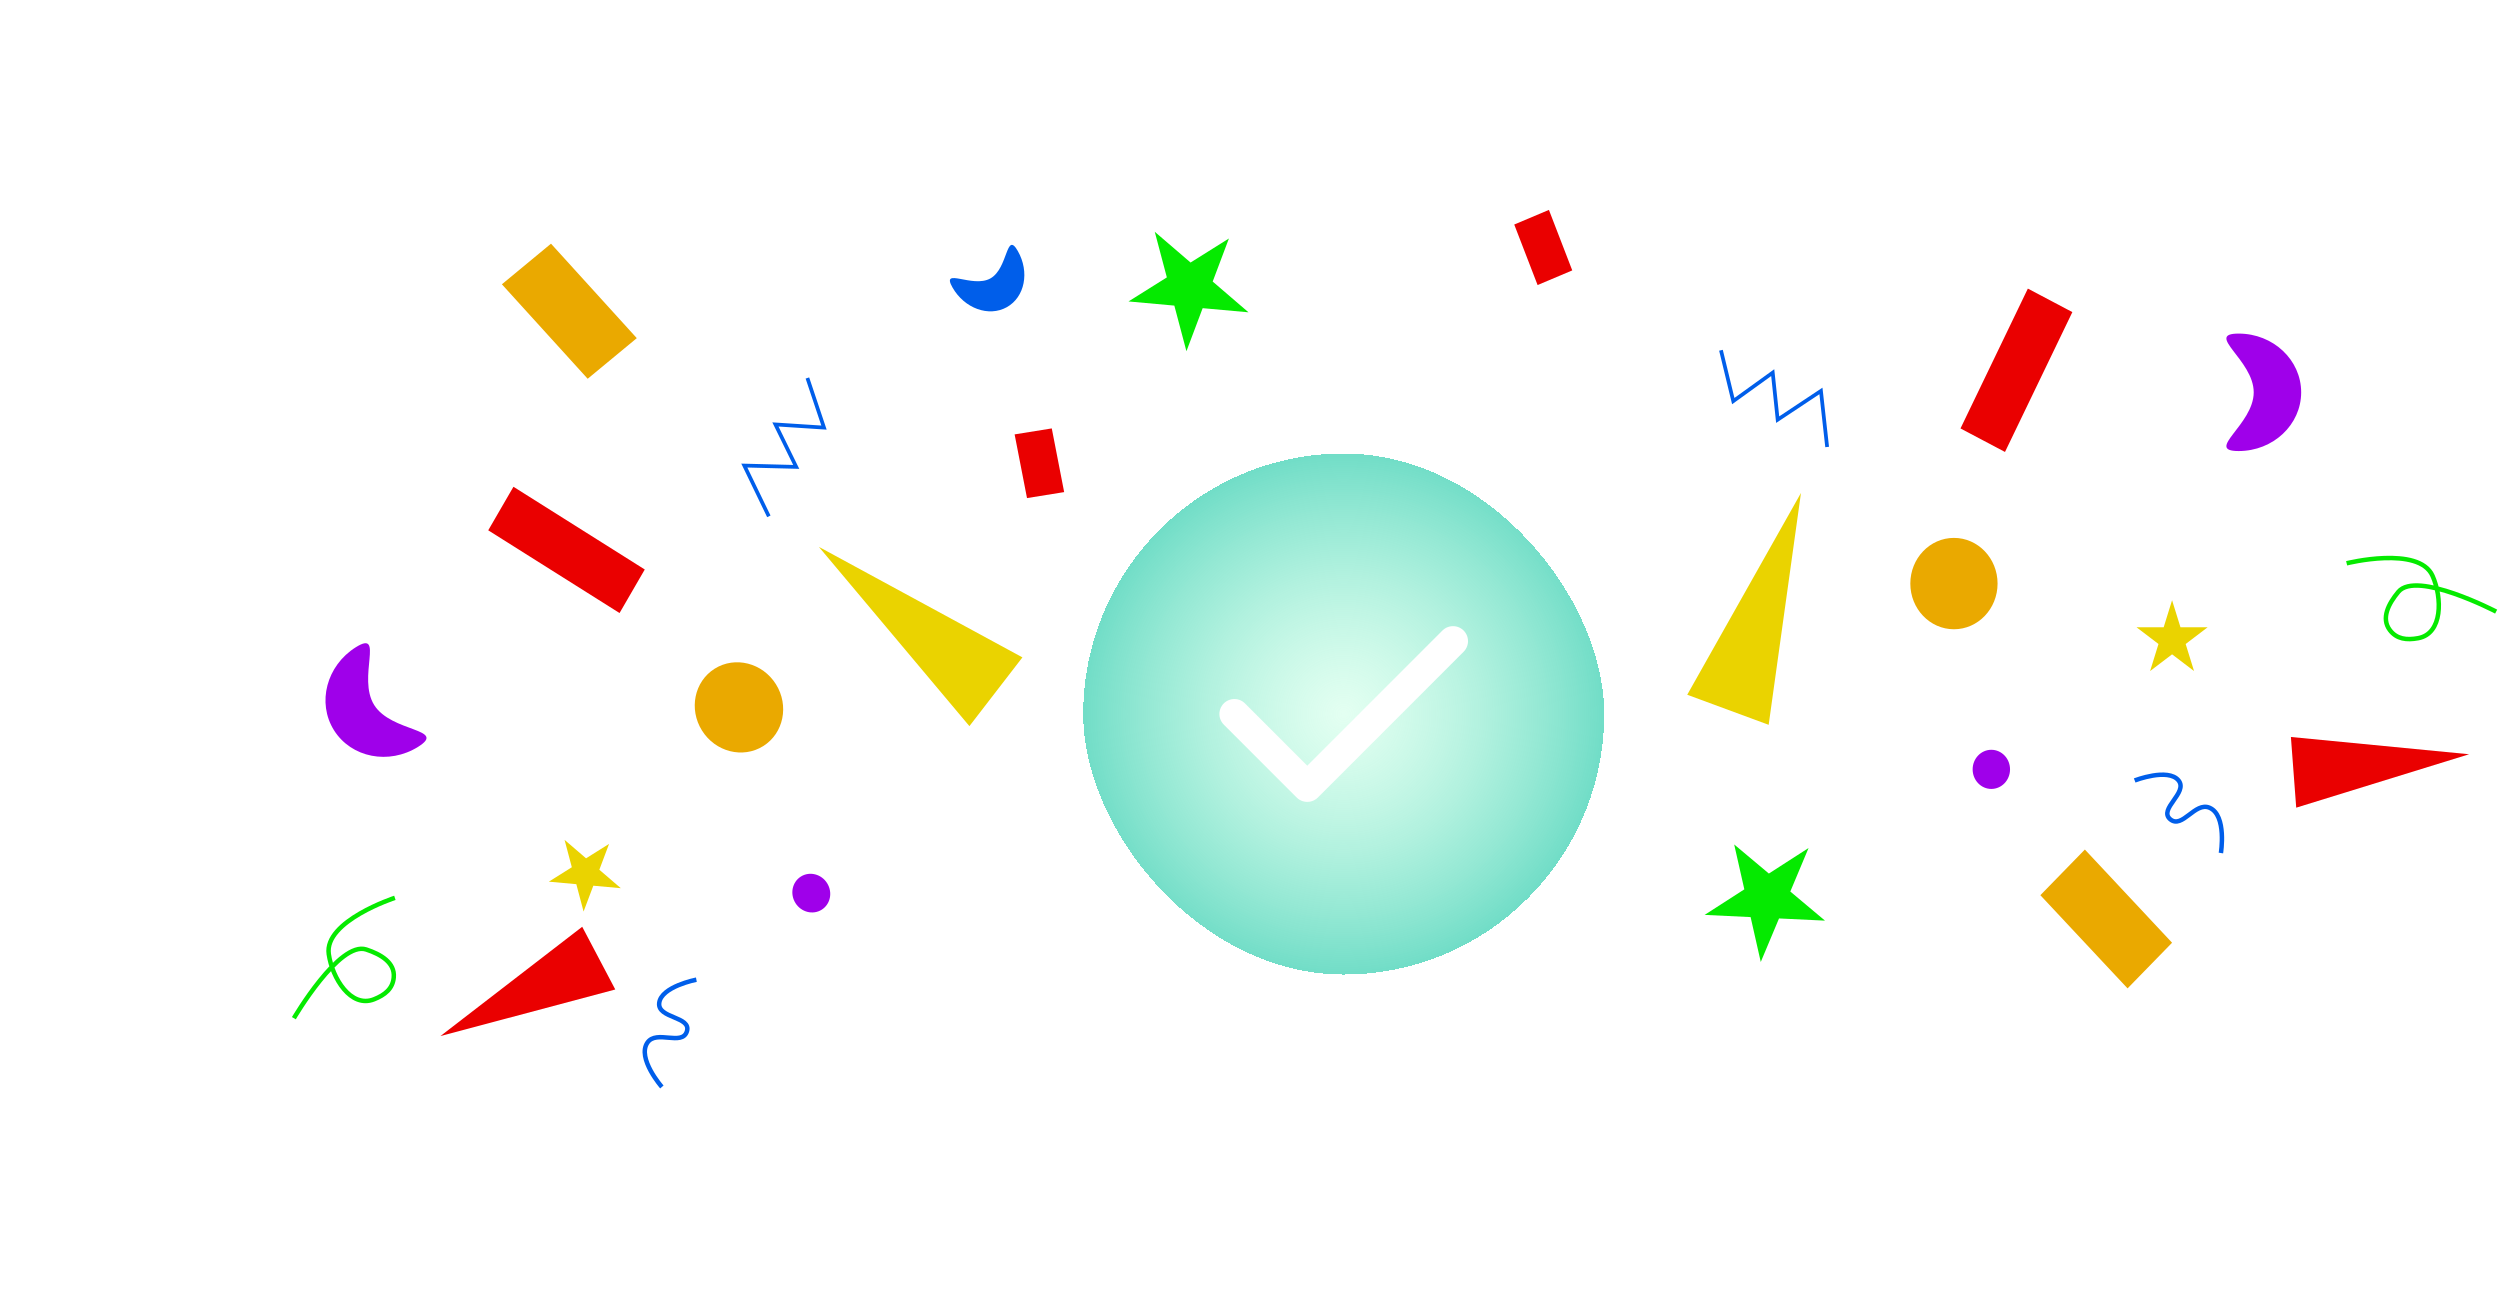 <svg width="667" height="350" viewBox="0 0 667 350" fill="none" xmlns="http://www.w3.org/2000/svg">
    <g id="Group 1000004134">
        <g id="fetti">
            <g id="triagle/big">
                <path id="Polygon 4" d="M480.502 131.516L450.152 185.359L471.88 193.383L480.502 131.516Z" fill="#EAD300"/>
            </g>
            <g id="triagle/small">
                <g id="triagle/big_2">
                    <path id="Polygon 4_2" d="M658.76 201.235L611.213 196.626L612.63 215.487L658.76 201.235Z" fill="#EA0000"/>
                </g>
            </g>
            <g id="sircle/small">
                <ellipse id="Ellipse 6" cx="4.988" cy="5.223" rx="4.988" ry="5.223" transform="matrix(-1 0 0 1 536.277 200.044)" fill="#9F00EA"/>
            </g>
            <g id="sircle/big">
                <ellipse id="Ellipse 3" cx="11.639" cy="12.188" rx="11.639" ry="12.188" transform="matrix(-1 0 0 1 532.952 143.51)" fill="#EAA900"/>
            </g>
            <g id="square/big">
                <rect id="squarefetti" width="34.064" height="17.016" transform="matrix(-0.683 -0.73 -0.698 0.716 579.509 251.522)" fill="#EAA900"/>
            </g>
            <g id="squar/slim">
                <rect id="squarefetti_2" width="41.413" height="13.432" transform="matrix(0.434 -0.901 -0.884 -0.467 534.932 120.583)" fill="#EA0000"/>
            </g>
            <g id="loopie">
                <path id="Vector 1" d="M665.973 163.177C665.973 163.177 644.709 152.087 639.885 157.9C637.235 161.093 635.233 164.961 637.607 168.104C639.436 170.526 642.078 170.835 645.173 170.266C651.727 169.06 651.628 159.53 648.997 153.627C645.364 145.477 626.082 150.288 626.082 150.288" stroke="#05EA00" stroke-width="1.2"/>
            </g>
            <g id="squiggly">
                <path id="Vector 2" d="M592.538 227.588C592.538 227.588 594.157 217.518 589.511 215.511C585.608 213.825 582.224 221.282 579.017 218.578C575.769 215.84 583.878 211.502 581.237 208.226C578.458 204.779 569.532 208.226 569.532 208.226" stroke="#005EEA" stroke-width="1.2"/>
            </g>
            <g id="mooon/big">
                <path id="Ellipse 2" d="M601.291 104.67C601.291 113.325 588.043 120.341 597.262 120.341C606.48 120.341 613.953 113.325 613.953 104.67C613.953 96.016 606.48 89 597.262 89C588.043 89 601.291 96.016 601.291 104.67Z" fill="#9F00EA"/>
            </g>
            <g id="star/small">
                <path id="Star 2" d="M579.509 160.138L577.269 167.356H570.021L575.885 171.818L573.645 179.036L579.509 174.575L585.373 179.036L583.133 171.818L588.997 167.356H581.749L579.509 160.138Z" fill="#EAD300"/>
            </g>
            <g id="jaggedy">
                <path id="Line 1" d="M487.482 119.259L485.826 104.302L474.281 111.966L472.965 99.418L462.434 107.014L459.155 93.449" stroke="#005EEA"/>
            </g>
        </g>
        <g id="squar/small">
            <rect id="squarefetti_3" width="10.044" height="17.304" transform="matrix(-0.921 0.389 0.36 0.933 413.25 56)" fill="#EA0000"/>
        </g>
        <g id="fetti_2">
            <g id="triagle/big_3">
                <path id="Polygon 4_3" d="M218.466 145.898L272.783 175.39L258.638 193.732L218.466 145.898Z" fill="#EAD300"/>
            </g>
            <g id="triagle/small_2">
                <g id="triagle/big_4">
                    <path id="Polygon 4_4" d="M117.501 276.426L155.334 247.261L164.154 263.993L117.501 276.426Z" fill="#EA0000"/>
                </g>
            </g>
            <g id="sircle/small_2">
                <ellipse id="Ellipse 6_2" cx="216.453" cy="238.286" rx="4.988" ry="5.223" transform="rotate(-32.091 216.453 238.286)" fill="#9F00EA"/>
            </g>
            <g id="sircle/big_2">
                <ellipse id="Ellipse 3_2" cx="197.155" cy="188.732" rx="11.639" ry="12.188" transform="rotate(-32.091 197.155 188.732)" fill="#EAA900"/>
            </g>
            <g id="square/big_2">
                <rect id="squarefetti_4" width="34.064" height="17.016" transform="matrix(-0.672 -0.74 0.77 -0.637 156.793 101.057)" fill="#EAA900"/>
            </g>
            <g id="squar/small_2">
                <rect id="squarefetti_5" width="10.044" height="17.304" transform="matrix(0.987 -0.159 0.191 0.982 270.7 115.896)" fill="#EA0000"/>
            </g>
            <g id="squar/slim_2">
                <rect id="squarefetti_6" width="41.413" height="13.432" transform="matrix(-0.846 -0.533 0.501 -0.865 165.295 163.561)" fill="#EA0000"/>
            </g>
            <g id="loopie_2">
                <path id="Vector 1_2" d="M78.406 271.656C78.406 271.656 90.529 250.963 97.704 253.325C101.646 254.623 105.396 256.837 105.055 260.76C104.792 263.784 102.718 265.449 99.793 266.611C93.6 269.072 88.621 260.945 87.714 254.546C86.462 245.712 105.354 239.543 105.354 239.543" stroke="#05EA00" stroke-width="1.2"/>
            </g>
            <g id="squiggly_2">
                <path id="Vector 2_2" d="M176.589 290.002C176.589 290.002 169.868 282.33 172.737 278.162C175.148 274.66 181.976 279.179 183.257 275.185C184.554 271.139 175.379 271.772 175.877 267.594C176.4 263.197 185.793 261.376 185.793 261.376" stroke="#005EEA" stroke-width="1.2"/>
            </g>
            <g id="mooon/big_2">
                <path id="Ellipse 2_2" d="M99.836 188.104C104.434 195.436 119.384 194.342 111.575 199.239C103.765 204.137 93.707 202.163 89.109 194.831C84.511 187.499 87.115 177.585 94.924 172.687C102.734 167.79 95.238 180.772 99.836 188.104Z" fill="#9F00EA"/>
            </g>
            <g id="star/small_2">
                <path id="Star 2_2" d="M150.626 224.076L156.359 229.001L162.5 225.151L159.902 232.046L165.635 236.971L158.297 236.307L155.699 243.202L153.761 235.897L146.423 235.232L152.564 231.381L150.626 224.076Z" fill="#EAD300"/>
            </g>
            <g id="jaggedy_2">
                <path id="Line 1_2" d="M205.125 137.762L198.581 124.211L212.434 124.57L206.883 113.241L219.84 114.082L215.412 100.847" stroke="#005EEA"/>
            </g>
        </g>
        <path id="Star 1" d="M308.087 61.833L317.641 70.043L327.876 63.625L323.546 75.117L333.101 83.326L320.87 82.219L316.541 93.711L313.312 81.535L301.081 80.427L311.316 74.009L308.087 61.833Z" fill="#05EA00"/>
        <path id="Star 2_3" d="M482.527 226.245L477.655 237.861L486.91 245.626L474.644 245.041L469.771 256.658L467.062 244.68L454.796 244.095L465.388 237.277L462.679 225.299L471.935 233.063L482.527 226.245Z" fill="#05EA00"/>
        <path id="Ellipse 2_3" d="M264.236 74.285C269.049 71.597 268.371 61.39 271.558 66.977C274.745 72.564 273.427 79.272 268.613 81.96C263.8 84.647 257.315 82.296 254.128 76.709C250.94 71.121 259.422 76.972 264.236 74.285Z" fill="#005EEA"/>
        <g id="Interface / Check" filter="url(#filter0_d_99_22781)">
            <rect x="289" y="121" width="139" height="139" rx="69.5" fill="url(#paint0_radial_99_22781)" shape-rendering="crispEdges"/>
            <path id="Vector" d="M329.334 190.5L348.779 209.946L387.666 171.055" stroke="white" stroke-width="8" stroke-linecap="round" stroke-linejoin="round"/>
        </g>
    </g>
    <defs>
        <filter id="filter0_d_99_22781" x="251" y="83" width="215" height="215" filterUnits="userSpaceOnUse" color-interpolation-filters="sRGB">
            <feFlood flood-opacity="0" result="BackgroundImageFix"/>
            <feColorMatrix in="SourceAlpha" type="matrix" values="0 0 0 0 0 0 0 0 0 0 0 0 0 0 0 0 0 0 127 0" result="hardAlpha"/>
            <feMorphology radius="8" operator="dilate" in="SourceAlpha" result="effect1_dropShadow_99_22781"/>
            <feOffset/>
            <feGaussianBlur stdDeviation="15"/>
            <feComposite in2="hardAlpha" operator="out"/>
            <feColorMatrix type="matrix" values="0 0 0 0 0.7 0 0 0 0 0.839 0 0 0 0 0.926 0 0 0 1 0"/>
            <feBlend mode="normal" in2="BackgroundImageFix" result="effect1_dropShadow_99_22781"/>
            <feBlend mode="normal" in="SourceGraphic" in2="effect1_dropShadow_99_22781" result="shape"/>
        </filter>
        <radialGradient id="paint0_radial_99_22781" cx="0" cy="0" r="1" gradientUnits="userSpaceOnUse" gradientTransform="translate(358.5 190.5) rotate(90) scale(69.5)">
            <stop stop-color="#C8FFE4" stop-opacity="0.5"/>
            <stop offset="1" stop-color="#71DDC7"/>
        </radialGradient>
    </defs>
</svg>